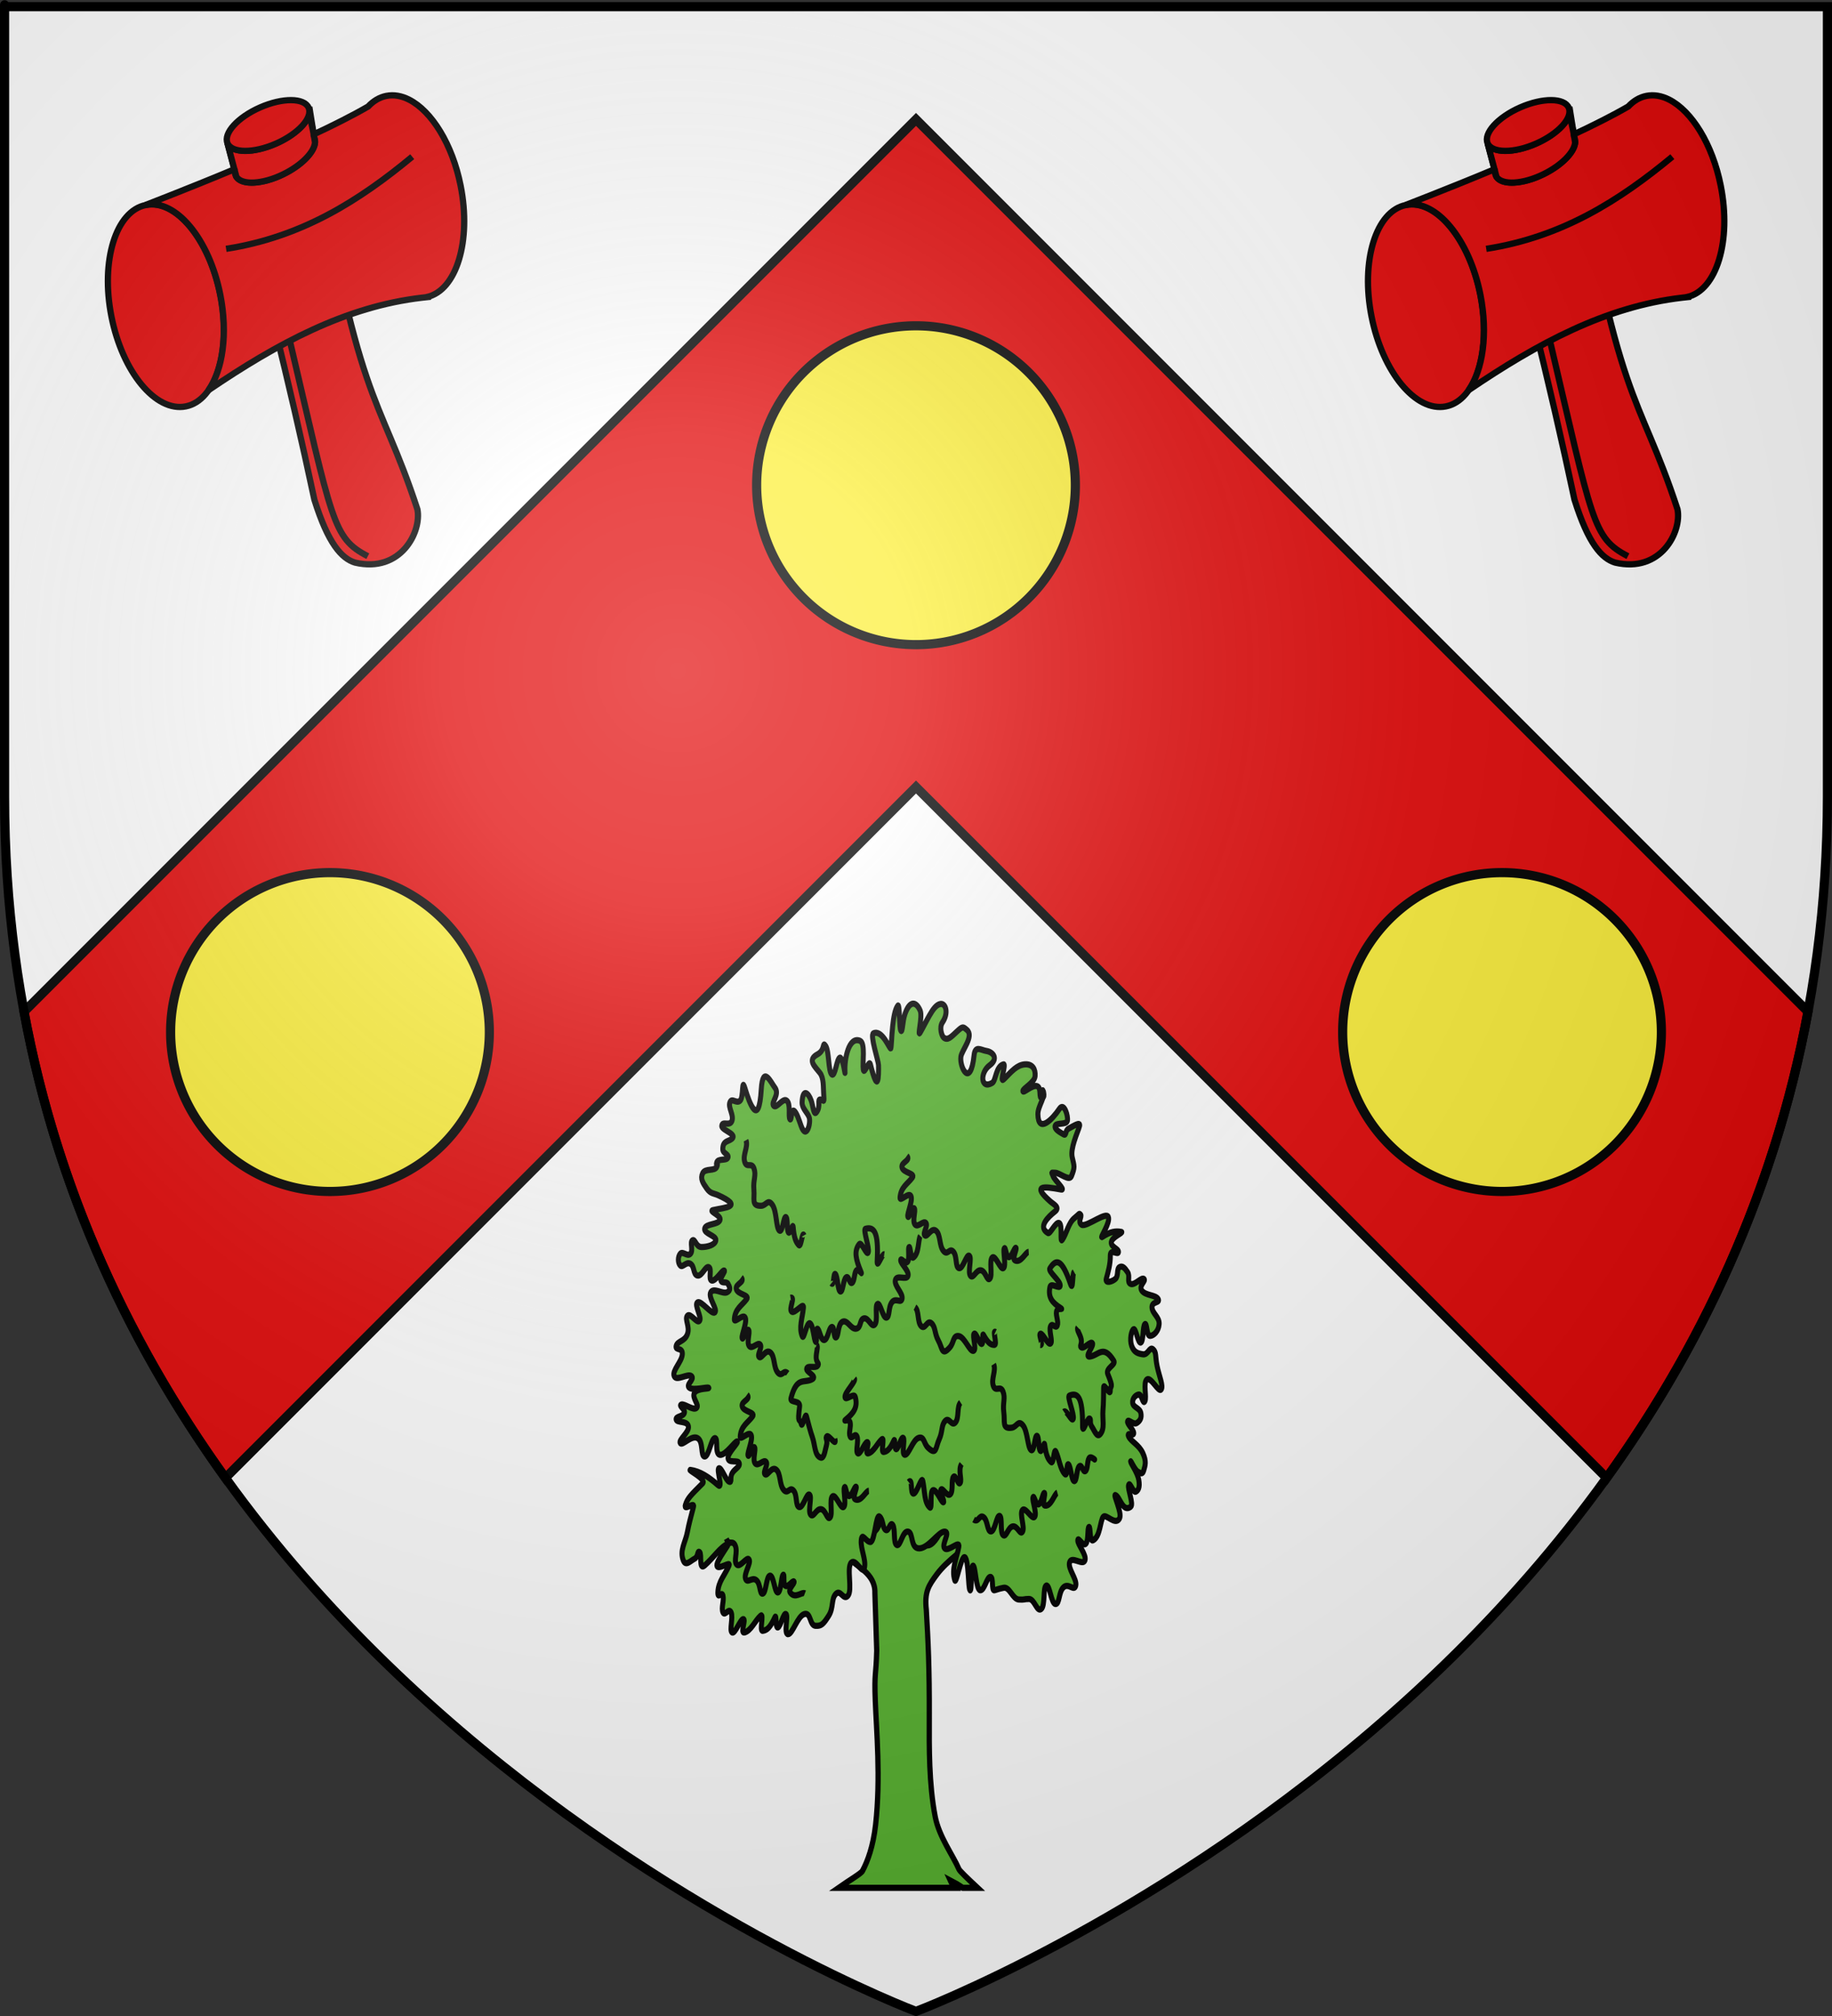 <?xml version="1.0" encoding="UTF-8" standalone="no"?>
<svg
   xmlns:dc="http://purl.org/dc/elements/1.1/"
   xmlns:cc="http://creativecommons.org/ns#"
   xmlns:rdf="http://www.w3.org/1999/02/22-rdf-syntax-ns#"
   xmlns:svg="http://www.w3.org/2000/svg"
   xmlns="http://www.w3.org/2000/svg"
   xmlns:xlink="http://www.w3.org/1999/xlink"
   xmlns:sodipodi="http://sodipodi.sourceforge.net/DTD/sodipodi-0.dtd"
   xmlns:inkscape="http://www.inkscape.org/namespaces/inkscape"
   height="660"
   width="600"
   version="1.0"
   id="svg2"
   sodipodi:version="0.32"
   inkscape:version="0.46"
   sodipodi:docname="Blason ville fr Le Boulay-Morin (Eure).svg"
   sodipodi:docbase="D:\Mes documents\Renaud-Notre Lapin"
   inkscape:export-filename="/Users/olivier/Desktop/Blason Rouge/Blason_Vide_3D.png"
   inkscape:export-xdpi="144"
   inkscape:export-ydpi="144"
   inkscape:output_extension="org.inkscape.output.svg.inkscape"
   style="display:inline">
  <rect width="100%" height="100%" fill="#333333" stroke="none"/>
  <sodipodi:namedview
     inkscape:window-height="814"
     inkscape:window-width="1152"
     inkscape:pageshadow="2"
     inkscape:pageopacity="0.0"
     guidetolerance="10.0"
     gridtolerance="10.0"
     objecttolerance="10.0"
     borderopacity="1.0"
     bordercolor="#666666"
     pagecolor="#ffffff"
     id="base"
     showgrid="false"
     height="660px"
     inkscape:zoom="0.89095454"
     inkscape:cx="321.85122"
     inkscape:cy="447.42395"
     inkscape:window-x="-8"
     inkscape:window-y="-8"
     inkscape:current-layer="layer4"
     showguides="true"
     inkscape:guide-bbox="true" />
  <desc
     id="desc4">Flag of Canton of Valais (Wallis)</desc>
  <defs
     id="defs6">
    <linearGradient
       id="linearGradient2893">
      <stop
         style="stop-color:white;stop-opacity:0.314;"
         offset="0"
         id="stop2895" />
      <stop
         id="stop2897"
         offset="0.19"
         style="stop-color:white;stop-opacity:0.251;" />
      <stop
         style="stop-color:#6b6b6b;stop-opacity:0.125;"
         offset="0.6"
         id="stop2901" />
      <stop
         style="stop-color:black;stop-opacity:0.125;"
         offset="1"
         id="stop2899" />
    </linearGradient>
    <radialGradient
       inkscape:collect="always"
       xlink:href="#linearGradient2893"
       id="radialGradient3163"
       gradientUnits="userSpaceOnUse"
       gradientTransform="matrix(1.353,0,0,1.349,-77.629,-85.747)"
       cx="221.445"
       cy="226.331"
       fx="221.445"
       fy="226.331"
       r="300" />
    <g
       id="s">
      <g
         id="c">
        <path
           id="t"
           d="M 0,0 L 0,1 L 0.5,1 L 0,0 z"
           transform="matrix(0.951,0.309,-0.309,0.951,0,-1)" />
        <use
           xlink:href="#t"
           transform="scale(-1,1)"
           id="use2144"
           x="0"
           y="0"
           width="810"
           height="540" />
      </g>
      <g
         id="a">
        <use
           xlink:href="#c"
           transform="matrix(0.309,0.951,-0.951,0.309,0,0)"
           id="use2147"
           x="0"
           y="0"
           width="810"
           height="540" />
        <use
           xlink:href="#c"
           transform="matrix(-0.809,0.588,-0.588,-0.809,0,0)"
           id="use2149"
           x="0"
           y="0"
           width="810"
           height="540" />
      </g>
      <use
         xlink:href="#a"
         transform="scale(-1,1)"
         id="use2151"
         x="0"
         y="0"
         width="810"
         height="540" />
    </g>
  </defs>
  <g
     inkscape:groupmode="layer"
     id="layer3"
     inkscape:label="Fond écu"
     style="display:inline">
    <path
       inkscape:export-ydpi="144"
       inkscape:export-xdpi="144"
       id="path3553"
       style="opacity:1;fill:#ffffff;fill-opacity:1;fill-rule:evenodd;stroke:none;stroke-width:2.6;stroke-linecap:butt;stroke-linejoin:miter;stroke-miterlimit:4;stroke-dasharray:none;stroke-opacity:1"
       d="M 300,658.5 C 300,658.5 598.5,546.18 598.5,260.728 C 598.5,-24.723 598.5,2.176 598.5,2.176 L 1.5,2.176 L 1.5,260.728 C 1.5,546.18 300,658.5 300,658.5 z"
       sodipodi:nodetypes="cccccc" />
    <path
       transform="translate(549.07,-461.122)"
       sodipodi:end="6.2831853"
       sodipodi:start="1.357941"
       d="M -95.745,281.381 A 0,4.787 0 1 1 -95.745,276.702 L -95.745,276.702 z"
       sodipodi:ry="4.7872343"
       sodipodi:rx="0"
       sodipodi:cy="276.70212"
       sodipodi:cx="-95.744682"
       id="path13306"
       style="opacity:0.615;fill:#fcef3c;fill-opacity:0.991;fill-rule:evenodd;stroke:#000000;stroke-width:2.5;stroke-linecap:round;stroke-linejoin:round;stroke-miterlimit:4;stroke-dasharray:none;stroke-dashoffset:0;stroke-opacity:1"
       sodipodi:type="arc" />
    <path
       transform="translate(597.967,-298.389)"
       sodipodi:end="6.2831853"
       sodipodi:start="1.357941"
       d="M -95.745,281.381 A 0,4.787 0 1 1 -95.745,276.702 L -95.745,276.702 z"
       sodipodi:ry="4.7872343"
       sodipodi:rx="0"
       sodipodi:cy="276.70212"
       sodipodi:cx="-95.744682"
       id="path6508"
       style="opacity:0.615;fill:#fcef3c;fill-opacity:0.991;fill-rule:evenodd;stroke:#000000;stroke-width:2.5;stroke-linecap:round;stroke-linejoin:round;stroke-miterlimit:4;stroke-dasharray:none;stroke-dashoffset:0;stroke-opacity:1"
       sodipodi:type="arc" />
    <rect
       y="106.098"
       x="77.549"
       height="0"
       width="2"
       id="rect12745"
       style="fill:#ffffff;fill-opacity:1;fill-rule:evenodd;stroke:#000000;stroke-width:2;stroke-linecap:round;stroke-linejoin:round;stroke-miterlimit:4;stroke-dasharray:none;stroke-dashoffset:0;stroke-opacity:1" />
    <rect
       y="182.939"
       x="-870.308"
       height="0"
       width="6"
       id="rect8308"
       style="fill:#fcef3c;fill-opacity:0.599;stroke:#000000;stroke-width:2.5;stroke-miterlimit:4;stroke-dasharray:none;stroke-opacity:1" />
    <path
       style="opacity:1;fill:#e20909;fill-opacity:1;fill-rule:evenodd;stroke:#000000;stroke-width:3;stroke-linecap:butt;stroke-linejoin:miter;stroke-miterlimit:4;stroke-dasharray:none;stroke-opacity:1;display:inline"
       d="M 300,39.094 L 190.719,148.375 L 7.875,331.219 C 18.936,390.995 43.436,441.618 73.812,483.844 L 300,257.656 L 526.188,483.844 C 556.564,441.618 581.064,390.995 592.125,331.219 L 409.281,148.375 L 300,39.094 z"
       id="path8437" />
  </g>
  <g
     inkscape:groupmode="layer"
     id="layer4"
     inkscape:label="Meubles"
     style="display:inline">
    <g
       style="display:inline"
       id="g9123"
       transform="matrix(0.662,0,0,0.779,-305.537,164.151)">
      <path
         id="path1910"
         d="M 900.094,402.562 L 897.594,416.938 L 897.375,424.312 C 897.429,429.188 894.705,438.09 888.75,429.188 L 881.719,421.719 L 874.781,410.062 L 869.906,429.281 L 881.844,444.062 C 884.606,447.538 894.671,450.23 894.375,458.781 L 895.281,482.969 C 894.946,493.941 894.022,491.807 894.562,504 C 895.103,516.193 897.312,536.608 894.719,556.156 C 893.52,565.191 890.798,571.457 888.219,575.562 C 887.539,576.644 881.632,579.571 876.438,582.656 L 934.062,582.656 C 933.012,581.535 932.153,580.512 931.656,579.562 C 934.114,580.669 935.325,581.21 937.844,582.656 L 945.156,582.656 C 940.148,578.689 936.321,575.537 935.969,574.844 C 932.963,568.936 926.128,561.195 924.219,552.812 C 921.06,538.947 921.225,523.341 921.281,511.5 C 921.384,489.662 920.666,478.387 919.812,465.875 C 918.84,458.227 920.942,455.605 925.094,450.844 C 930.446,444.792 938.703,440.526 943.688,435.938 L 941.031,418.406 L 928.25,430.156 C 922.831,441.728 916.481,441.552 917.25,429.969 L 921.594,420.469 L 921.906,407.75 L 916.656,412.781 L 911.969,423.906 C 904.447,441.908 906.681,425.711 906.656,419.969 L 900.094,402.562 z"
         style="fill:#5ab532;fill-opacity:1;fill-rule:evenodd;stroke:#000000;stroke-width:2.604;stroke-linecap:butt;stroke-linejoin:miter;stroke-miterlimit:4;stroke-dasharray:none;stroke-opacity:1" />
      <g
         transform="matrix(0.858,0,0,1,134.042,11.224)"
         id="g9016"
         style="fill:#5ab532">
        <g
           transform="matrix(1.105,0,0,1,584.142,114.705)"
           id="g10365"
           style="fill:#5ab532">
          <g
             id="g8994"
             style="fill:#5ab532">
            <path
               id="path4587"
               style="fill:#5ab532;fill-opacity:1;fill-rule:evenodd;stroke:#000000;stroke-width:2.604;stroke-linecap:butt;stroke-linejoin:miter;stroke-miterlimit:4;stroke-dasharray:none;stroke-opacity:1"
               d="M 270.975,311.389 C 268.588,311.389 266.598,306.987 266.201,310.685 C 265.803,314.383 268.806,318.835 267.877,322.18 C 266.949,325.526 263.5,318.13 260.981,320.067 C 258.461,322.004 261.691,331.639 259.304,333.928 C 256.917,336.217 255.458,331.11 252.938,333.223 C 250.418,335.336 251.877,339.034 249.224,342.379 C 246.572,345.725 245.511,346.781 242.328,346.605 C 239.144,346.429 240.073,340.795 236.492,341.675 C 232.911,342.555 230.391,350.127 228.004,350.127 C 225.616,350.127 228.269,342.379 226.943,341.675 C 225.616,340.971 224.157,346.957 222.699,347.31 C 221.24,347.662 222.164,341.231 221.107,343.084 C 218.757,347.204 217.124,348.497 214.741,348.718 C 212.898,348.889 215.653,340.974 213.68,342.379 C 210.79,344.438 208.655,348.799 205.192,349.423 C 202.942,349.828 206.253,343.788 204.661,343.788 C 203.07,343.788 200.417,350.127 198.825,349.423 C 197.234,348.718 199.489,343.084 198.295,340.971 C 197.101,338.858 195.112,342.732 194.051,340.971 C 192.99,339.21 194.714,336.041 194.051,333.928 C 193.388,331.815 191.285,335.766 191.398,332.519 C 191.555,328.02 195.048,325.293 197.234,321.25 C 198.337,319.21 191,323.539 190.868,321.25 C 190.735,318.961 198.227,311.574 196.703,312.094 C 192.568,313.505 189.058,318.056 184.502,321.25 C 181.277,323.51 183.175,316.32 181.849,315.615 C 180.523,314.911 181.319,317.552 179.197,318.433 C 177.074,319.313 174.61,321.698 173.361,319.137 C 171.289,314.889 174.47,311.603 175.483,307.164 C 176.184,304.09 177.355,300.556 178.666,296.599 C 179.455,294.217 173.438,298.501 174.422,295.894 C 175.52,292.984 177.295,291.711 183.441,286.738 C 185.636,284.962 175.088,280.881 177.074,281.104 C 182.134,281.672 186.593,284.022 191.398,287.443 C 194.4,289.579 190.47,280.752 191.929,280.399 C 193.388,280.047 195.51,285.506 197.234,286.034 C 198.958,286.562 197.499,284.449 198.825,282.512 C 200.152,280.576 203.07,279.871 202.539,278.287 C 202.009,276.702 196.969,278.463 196.703,276.174 C 196.438,273.885 202.539,269.483 201.478,269.13 C 200.417,268.778 195.377,275.117 192.459,274.765 C 189.542,274.413 191.796,267.546 189.807,267.722 C 187.817,267.898 186.756,275.469 184.502,275.469 C 182.247,275.469 183.971,269.13 180.788,267.722 C 177.605,266.313 172.963,271.067 171.769,269.835 C 170.576,268.602 176.544,265.257 176.013,262.792 C 175.483,260.326 170.178,261.383 169.647,259.974 C 169.117,258.566 173.228,258.742 173.891,257.157 C 174.555,255.572 170.708,254.164 172.3,253.635 C 173.891,253.107 178.533,256.277 180.258,255.044 C 181.982,253.811 177.605,250.818 179.197,248.705 C 180.788,246.592 187.287,247.12 186.624,246.592 C 185.961,246.064 178.799,247.825 176.544,246.592 C 174.289,245.36 179.594,242.895 177.605,241.662 C 175.616,240.429 169.78,243.951 168.586,241.662 C 167.393,239.373 172.565,235.675 172.83,232.506 C 173.096,229.336 168.984,231.097 169.647,228.984 C 170.31,226.871 174.024,227.224 175.483,224.054 C 176.942,220.885 173.891,217.715 175.483,216.307 C 177.074,214.898 180.523,219.828 181.849,218.42 C 183.175,217.011 178.799,211.552 180.788,210.672 C 182.777,209.792 188.083,215.954 189.807,214.898 C 191.531,213.841 186.093,208.559 187.685,206.446 C 189.276,204.333 193.918,207.327 196.173,206.446 C 198.428,205.566 197.499,204.157 196.703,202.925 C 195.908,201.692 193.52,202.925 192.99,201.516 C 192.459,200.107 195.775,197.29 194.581,197.29 C 193.388,197.29 190.205,201.868 188.215,201.516 C 186.226,201.164 188.48,196.41 186.624,195.881 C 184.767,195.353 183.175,199.755 180.788,199.403 C 178.401,199.051 179.329,195.529 177.074,194.473 C 174.82,193.416 173.096,196.234 171.769,195.177 C 170.443,194.121 170.443,191.479 171.769,190.247 C 173.096,189.014 175.483,191.655 177.074,190.247 C 178.666,188.838 176.677,185.317 178.135,184.612 C 179.594,183.908 179.86,187.43 182.91,187.43 C 185.961,187.43 189.939,186.549 190.337,184.612 C 190.735,182.675 183.971,181.795 184.502,179.682 C 185.032,177.569 191.398,178.097 192.459,176.161 C 193.52,174.224 186.373,172.37 188.746,171.935 C 195.312,170.731 205.071,170.594 191.398,165.596 C 189.291,164.825 187.552,165.067 185.563,162.778 C 183.573,160.489 182.114,158.729 183.441,156.44 C 184.767,154.151 189.939,155.735 190.868,153.622 C 191.796,151.509 190.245,153.925 190.775,151.988 C 191.306,150.051 195.815,151.283 196.611,149.875 C 197.407,148.466 193.958,148.114 193.958,146.353 C 193.958,144.592 194.463,143.516 196.611,142.832 C 204.352,140.367 193.162,138.606 193.428,136.493 C 193.7,134.321 197.672,136.845 198.733,134.38 C 199.794,131.915 196.611,128.745 197.672,126.632 C 198.733,124.519 200.987,127.337 202.977,125.928 C 204.966,124.519 203.614,115.573 205.629,120.998 C 207.878,127.049 212.797,137.607 214.03,121.154 C 214.833,110.455 219.373,118.659 221.014,120.294 C 224.016,123.282 218.892,126.632 220.484,128.041 C 222.075,129.45 225.258,124.519 227.38,125.928 C 229.503,127.337 228.044,132.619 228.972,133.676 C 229.9,134.732 229.635,129.45 231.094,130.154 C 232.553,130.858 233.882,134.424 234.808,136.493 C 237.553,142.628 240.017,135.364 239.052,132.971 C 238.235,130.947 235.219,129.152 235.338,126.632 C 235.619,120.678 238.594,122.445 240.113,125.928 C 241.019,128.007 241.336,132.235 242.765,130.858 C 245.404,128.316 242.948,125.117 244.98,125.45 C 246.75,125.739 246.97,127.387 246.572,122.632 C 246.364,120.156 246.674,116.355 244.634,114.241 C 242.008,111.52 237.861,108.795 243.389,106.433 C 247.558,104.652 245.776,100.799 247.633,102.911 C 249.489,105.024 248.959,113.652 250.816,114.885 C 252.673,116.117 253.336,108.194 255.06,107.842 C 256.784,107.49 257.961,116.944 257.712,113.476 C 257.373,108.734 259.582,98.618 265.67,100.799 C 268.415,101.781 266.767,110.164 267.262,112.772 C 267.778,115.497 270.257,108.353 270.975,110.659 C 275.103,123.918 275.345,115.75 275.219,110.998 C 275.171,109.184 270.64,98.303 272.567,97.616 C 277.29,95.931 280.97,104.345 281.585,103.955 C 281.918,103.744 282.005,99.214 282.589,94.672 C 283.053,91.061 283.832,87.442 285.299,85.981 C 286.348,84.937 285.962,95.666 286.891,96.546 C 287.819,97.426 287.668,92.666 289.013,89.503 C 291.533,83.576 294.981,84.301 296.97,88.094 C 298.3,90.629 295.252,99.647 296.97,97.25 C 298.727,94.801 300.241,92.272 301.745,90.167 C 303.567,87.617 305.355,85.529 307.581,85.277 C 310.36,84.962 311.882,89.106 308.592,92.998 C 306.764,95.162 308.257,98.756 309.172,99.363 C 311.294,100.772 313.018,99.201 316.069,96.911 C 319.119,94.622 319.299,94.769 321.374,96.207 C 325.185,98.848 318.641,104.665 318.191,107.476 C 317.46,112.039 323.261,120.815 325.087,106.772 C 325.632,102.586 328.763,104.7 331.454,105.024 C 334.98,105.449 338.011,108.223 333.174,111.078 C 328.036,114.109 328.471,121.415 334.637,118.406 C 336.477,117.509 336.396,111.424 340.472,110.659 C 341.94,110.383 338.246,118.647 340.472,116.998 C 342.296,115.646 344.074,113.915 346.103,112.602 C 347.728,111.55 349.514,110.766 351.613,110.659 C 355.729,110.449 357.184,112.772 356.918,115.589 C 356.653,118.406 350.287,120.872 350.552,121.928 C 350.817,122.985 355.459,119.111 357.979,119.815 C 360.499,120.519 358.51,125.274 360.632,124.745 C 362.754,124.217 360.368,120.807 361.036,121.702 C 362.738,123.983 358.321,128.184 358.384,131.563 C 358.538,139.901 365.898,133.846 369.524,129.45 C 372.15,126.266 374.299,132.619 373.768,134.38 C 373.238,136.141 367.933,135.084 367.402,136.493 C 366.872,137.901 369.79,139.134 371.646,140.014 C 373.503,140.895 372.348,138.514 374.47,137.633 C 376.592,136.753 380.665,134.556 380.135,136.493 C 379.845,137.549 378.39,140.17 377.312,143.002 C 376.413,145.365 375.776,147.875 376.3,149.746 C 377.38,153.609 377.784,153.782 375.89,157.622 C 374.76,159.914 369.79,156.214 367.402,156.214 C 365.015,156.214 365.545,155.862 366.341,157.622 C 367.137,159.383 372.987,163.619 370.585,163.257 C 360.553,161.745 355.544,161.587 364.75,168.187 C 366.612,169.522 370.036,170.736 367.402,172.413 C 363.536,174.874 358.185,179.116 363.689,181.569 C 364.834,182.08 367.668,176.639 369.524,177.343 C 371.381,178.048 369.699,186.001 371.116,184.386 C 373.362,181.826 374.265,177.278 377.482,175.23 C 380.212,173.493 379.737,173.117 380.665,173.822 C 381.594,174.526 378.941,176.815 381.196,178.048 C 382.414,178.714 385.994,177.028 389.236,175.7 C 391.993,174.571 394.506,173.7 395.115,174.752 C 396.441,177.041 390.307,184.076 391.932,183.204 C 396.147,180.94 398.86,180.599 402.012,181.091 C 403.251,181.284 397.105,183.204 396.707,185.317 C 396.309,187.43 400.553,188.134 400.42,189.543 C 400.288,190.951 396.153,187.972 396.176,190.951 C 396.207,194.857 395.073,197.618 394.054,200.812 C 393.409,202.833 397.105,202.044 398.829,200.812 C 400.553,199.579 399.359,196.586 400.951,195.881 C 402.542,195.177 403.736,196.234 405.195,197.994 C 406.654,199.755 404.664,202.22 406.786,202.925 C 408.909,203.629 412.224,200.107 413.683,200.812 C 415.142,201.516 410.765,203.629 412.622,205.742 C 414.479,207.855 419.784,207.503 421.11,209.263 C 422.437,211.024 417.795,210.144 417.927,212.785 C 418.06,215.426 421.906,216.835 421.641,219.828 C 421.376,222.822 418.723,224.758 416.866,224.758 C 415.009,224.758 415.407,219.124 414.214,219.828 C 413.02,220.532 413.55,227.047 412.092,227.576 C 410.633,228.104 409.572,221.589 408.378,221.941 C 407.184,222.293 406.123,226.343 407.317,228.984 C 408.511,231.625 410.367,232.154 413.153,232.506 C 415.938,232.858 416.601,229.16 418.458,230.393 C 420.315,231.626 419.519,233.21 420.58,237.436 C 421.641,241.662 424.028,245.888 422.702,247.297 C 421.376,248.705 417.397,241.838 415.275,243.071 C 413.153,244.303 415.275,250.642 414.214,252.227 C 413.153,253.811 412.622,249.233 411.031,249.41 C 409.439,249.586 407.582,250.994 407.847,252.931 C 408.113,254.868 411.561,255.044 412.092,257.157 C 412.622,259.27 411.694,260.503 409.97,261.383 C 408.245,262.263 405.593,259.622 405.195,260.679 C 404.797,261.735 408.245,264.024 408.378,265.609 C 408.511,267.194 404.532,264.905 405.725,267.017 C 406.919,269.13 411.163,270.539 413.153,274.061 C 415.142,277.582 414.346,279.167 413.683,281.104 C 413.02,283.041 412.224,282.689 410.5,281.808 C 408.776,280.928 406.654,276.702 406.786,277.582 C 406.919,278.463 410.367,282.16 411.031,285.33 C 411.694,288.499 410.765,289.732 409.439,290.26 C 408.113,290.788 406.389,285.858 405.725,287.443 C 405.062,289.027 408.519,295.568 406.786,296.599 C 402.594,299.094 401.261,292.371 398.829,291.669 C 397.413,291.26 402.554,299.254 400.951,301.529 C 398.76,304.639 393.923,299.37 392.463,300.825 C 390.866,302.416 390.955,309.193 387.157,310.685 C 385.227,311.443 385.964,304.698 385.035,305.051 C 384.107,305.403 384.903,310.685 383.444,312.094 C 381.985,313.502 379.332,308.924 379.2,310.685 C 379.067,312.446 383.974,316.848 382.913,319.137 C 381.852,321.426 376.149,317.2 374.956,319.841 C 373.762,322.482 378.935,327.061 378.139,329.702 C 377.343,332.343 374.425,328.469 371.773,330.406 C 369.12,332.343 369.783,337.625 367.529,337.449 C 365.274,337.273 364.611,329.173 362.754,329.702 C 360.897,330.23 362.356,338.154 360.101,339.562 C 357.847,340.971 356.653,335.336 353.735,335.336 C 350.817,335.336 351.746,335.738 348.43,335.562 C 345.114,335.386 343.655,330.104 340.472,330.632 C 337.289,331.16 337.422,331.323 335.698,331.675 C 333.974,332.027 335.432,326.041 333.576,326.041 C 331.719,326.041 330.525,331.851 328.271,331.675 C 326.016,331.499 325.883,321.336 324.557,321.336 C 323.231,321.336 324.026,332.555 322.965,331.675 C 321.904,330.795 322.302,318.871 320.313,317.815 C 318.323,316.758 315.83,329.544 315.008,327.449 C 313.156,322.735 316.01,318.377 317.13,313.363 C 317.806,310.336 311.559,315.652 309.703,314.067 C 307.846,312.482 313.018,307.024 309.703,307.024 C 306.387,307.024 301.214,314.067 296.44,314.067 C 291.665,314.067 293.522,307.376 290.604,307.024 C 287.686,306.672 286.758,313.363 284.769,312.659 C 282.779,311.954 284.105,305.791 282.646,304.207 C 281.188,302.622 280.657,307.2 278.933,306.32 C 277.209,305.439 277.739,301.918 275.75,300.685 C 273.76,299.453 273.363,311.389 270.975,311.389 z"
               sodipodi:nodetypes="cssssssssssssssssssssssssssssssssssssssssssssssssssssssssssssssssssssssssssssssssssssssssssssssssssssssssssssssssssssssssssssssssssssssssssssssssssssssssssssssssssssssssssssssssssssssssssssssssssssssssssssssssssssssssssssssssssssssssssssssssss" />
          </g>
          <path
             id="path4292"
             d="M 318.564,278.619 C 316.56,281.026 318.895,285.195 317.833,286.544 C 316.771,287.893 315.598,282.825 314.317,284.016 C 313.035,285.208 314.327,289.984 312.706,291.31 C 311.086,292.635 308.751,288.466 307.835,289.317 C 306.92,290.168 310.097,294.64 309.044,294.713 C 307.992,294.787 305.382,289.062 303.624,289.609 C 301.866,290.157 303.344,297.82 302.013,296.903 C 299.02,294.837 299.402,289.998 298.35,285.818 C 297.715,283.295 295.339,290.972 293.48,291.07 C 291.622,291.167 293.205,284.081 290.916,286.208"
             style="fill:#5ab532;fill-opacity:1;fill-rule:evenodd;stroke:#000000;stroke-width:2.604;stroke-linecap:butt;stroke-linejoin:miter;stroke-miterlimit:4;stroke-dasharray:none;stroke-opacity:1" />
          <path
             style="fill:#5ab532;fill-opacity:1;fill-rule:evenodd;stroke:#000000;stroke-width:2.604;stroke-linecap:butt;stroke-linejoin:miter;stroke-miterlimit:4;stroke-dasharray:none;stroke-opacity:1"
             d="M 368.552,290.675 C 366.922,291.228 365.343,296.542 362.025,296.075 C 360.338,295.838 362.552,290.904 361.743,290.78 C 360.935,290.656 360.27,295.108 358.792,295.579 C 357.314,296.05 356.363,291.35 355.831,292.664 C 355.3,293.977 358.048,299.507 356.666,300.834 C 355.283,302.16 351.873,296.427 350.301,297.971 C 348.73,299.515 351.642,305.295 350.38,307.009 C 349.119,308.724 347.79,304.458 345.254,304.829 C 342.719,305.199 341.95,309.595 340.238,308.491 C 338.526,307.387 339.98,300.799 338.407,300.414 C 336.833,300.03 336.041,306.822 333.944,306.952 C 331.847,307.082 332.288,302.185 330.017,300.934 C 327.746,299.683 327.398,303.507 324.86,301.949"
             id="path4302" />
          <path
             id="path3295"
             d="M 236.807,332.962 C 235.222,332.216 231.68,335.461 229.121,332.619 C 227.82,331.174 231.729,328.714 231.109,328.014 C 230.49,327.313 228.069,330.518 226.644,329.816 C 225.219,329.114 226.402,324.507 225.409,325.205 C 224.417,325.903 224.379,332.528 222.674,332.607 C 220.969,332.686 220.543,325.402 218.59,325.522 C 216.637,325.641 216.63,332.596 214.863,333.086 C 213.096,333.577 213.782,329.051 211.521,327.484 C 209.26,325.916 206.777,328.997 205.819,326.815 C 204.86,324.632 208.832,320.236 207.687,318.753 C 206.542,317.269 203.034,322.324 201.238,320.881 C 199.442,319.437 201.863,315.697 200.502,312.978 C 199.141,310.26 197.248,313.178 195.794,310.007"
             style="fill:#5ab532;fill-opacity:1;fill-rule:evenodd;stroke:#000000;stroke-width:2.604;stroke-linecap:butt;stroke-linejoin:miter;stroke-miterlimit:4;stroke-dasharray:none;stroke-opacity:1" />
          <path
             id="path4298"
             d="M 270.185,289.843 C 268.505,289.958 266.165,294.752 262.982,293.424 C 261.364,292.749 264.269,288.493 263.495,288.16 C 262.721,287.826 261.406,292.016 259.887,292.09 C 258.368,292.163 258.136,287.306 257.419,288.454 C 256.703,289.603 258.574,295.745 257.021,296.682 C 255.468,297.62 252.978,291.104 251.208,292.205 C 249.438,293.306 251.432,299.737 249.94,301.086 C 248.448,302.436 247.78,297.906 245.24,297.603 C 242.699,297.301 241.291,301.408 239.777,299.877 C 238.263,298.346 240.67,292.269 239.184,291.479 C 237.699,290.689 235.912,297.139 233.836,296.716 C 231.761,296.293 232.923,291.608 230.883,289.786 C 228.843,287.964 227.933,291.621 225.677,289.428 C 223.421,287.234 224.273,282.63 221.86,281.012 C 219.448,279.393 217.357,283.784 216.027,282.954 C 214.697,282.123 217.838,278.849 216.54,277.69 C 215.242,276.53 212.349,279.847 210.835,278.316 C 209.321,276.785 211.412,272.393 210.484,271.565 C 209.557,270.737 207.556,276.281 207.126,275.003 C 206.696,273.725 209.782,268.434 208.765,266.453 C 207.749,264.472 202.893,269.057 203.06,267.079 C 203.436,262.628 206.975,261.363 209.534,258.556 C 211.079,256.863 204.829,256.678 204.092,254.411 C 203.356,252.143 208.906,251.557 206.588,249.487"
             style="fill:#5ab532;fill-opacity:1;fill-rule:evenodd;stroke:#000000;stroke-width:2.604;stroke-linecap:butt;stroke-linejoin:miter;stroke-miterlimit:4;stroke-dasharray:none;stroke-opacity:1" />
          <path
             id="path4300"
             d="M 353.578,189.446 C 351.898,189.561 349.559,194.355 346.376,193.027 C 344.758,192.352 347.662,188.096 346.888,187.763 C 346.115,187.429 344.799,191.619 343.28,191.693 C 341.761,191.766 341.529,186.91 340.812,188.058 C 340.096,189.206 341.967,195.348 340.414,196.285 C 338.861,197.223 336.372,190.707 334.601,191.808 C 332.831,192.909 334.825,199.34 333.333,200.69 C 331.841,202.039 331.174,197.509 328.633,197.207 C 326.092,196.904 324.684,201.011 323.171,199.48 C 321.657,197.949 324.063,191.872 322.578,191.082 C 321.092,190.292 319.305,196.742 317.23,196.319 C 315.154,195.896 316.316,191.211 314.276,189.389 C 312.236,187.567 311.326,191.224 309.07,189.031 C 306.815,186.837 307.666,182.233 305.254,180.615 C 302.841,178.996 300.751,183.387 299.42,182.557 C 298.09,181.726 301.231,178.452 299.933,177.293 C 298.635,176.133 295.742,179.45 294.228,177.919 C 292.714,176.388 294.805,171.997 293.878,171.168 C 292.95,170.34 290.949,175.884 290.519,174.606 C 290.089,173.328 293.175,168.037 292.158,166.056 C 291.142,164.075 286.286,168.66 286.453,166.682 C 286.829,162.231 290.368,160.966 292.927,158.16 C 294.472,156.466 288.222,156.281 287.486,154.014 C 286.749,151.747 292.299,151.161 289.981,149.09"
             style="fill:#5ab532;fill-opacity:1;fill-rule:evenodd;stroke:#000000;stroke-width:2.604;stroke-linecap:butt;stroke-linejoin:miter;stroke-miterlimit:4;stroke-dasharray:none;stroke-opacity:1" />
          <path
             style="fill:#5ab532;fill-opacity:1;fill-rule:evenodd;stroke:#000000;stroke-width:2.604;stroke-linecap:butt;stroke-linejoin:miter;stroke-miterlimit:4;stroke-dasharray:none;stroke-opacity:1"
             d="M 297.028,182.794 C 295.83,184.361 296.48,190.008 293.436,191.822 C 291.888,192.744 291.931,187.001 291.185,187.434 C 290.44,187.867 291.553,192.159 290.454,193.554 C 289.355,194.948 286.752,191.522 286.791,193.012 C 286.829,194.503 291.301,197.444 290.609,199.514 C 289.917,201.585 284.796,198.909 284.024,201.293 C 283.251,203.677 287.959,206.726 287.519,209.051 C 287.079,211.375 284.313,208.577 282.263,210.591 C 280.212,212.606 281.214,216.917 279.317,217.108 C 277.419,217.298 276.178,210.634 274.672,211.353 C 273.166,212.072 275.057,218.47 273.294,219.983 C 271.531,221.497 270.056,216.971 267.619,217.407 C 265.183,217.844 266.332,221.381 263.548,221.73 C 260.764,222.079 259.098,217.886 256.484,218.803 C 253.871,219.721 254.505,224.847 253.095,225.399 C 251.685,225.951 252.395,220.734 250.845,221.012 C 249.294,221.289 248.791,226.32 246.893,226.51 C 244.996,226.701 244.362,221.574 243.254,221.773 C 242.147,221.971 243.424,227.881 242.463,227.304 C 241.503,226.728 241.162,220.052 239.411,219.467 C 237.66,218.883 236.324,226.592 235.46,224.966 C 233.513,221.307 235.526,217.241 236.036,212.886 C 236.343,210.257 231.579,215.631 229.894,214.585 C 228.209,213.54 232.064,208.208 229.296,208.704"
             id="path3297" />
          <path
             sodipodi:nodetypes="csssssssssssc"
             id="path3293"
             d="M 227.813,240.497 C 225.773,238.675 224.862,242.332 222.607,240.139 C 220.351,237.945 221.203,233.341 218.79,231.723 C 216.378,230.104 214.287,234.495 212.957,233.665 C 211.627,232.834 214.768,229.56 213.47,228.401 C 212.171,227.241 209.278,230.558 207.764,229.027 C 206.251,227.496 208.341,223.104 207.414,222.276 C 206.487,221.448 204.485,226.992 204.056,225.714 C 203.626,224.436 206.711,219.145 205.695,217.164 C 204.678,215.183 199.823,219.768 199.99,217.79 C 200.365,213.339 203.904,212.074 206.464,209.268 C 208.009,207.574 201.759,207.389 201.022,205.122 C 200.285,202.854 205.835,202.269 203.517,200.198"
             style="fill:#5ab532;fill-opacity:1;fill-rule:evenodd;stroke:#000000;stroke-width:2.604;stroke-linecap:butt;stroke-linejoin:miter;stroke-miterlimit:4;stroke-dasharray:none;stroke-opacity:1" />
          <path
             id="path4296"
             d="M 252.41,268.036 C 253.6,271.797 249.362,266.281 248.272,266.959 C 247.182,267.638 248.864,268.508 248.051,270.748 C 247.237,272.989 246.924,276.375 245.018,275.921 C 241.857,275.169 242.165,270.678 240.69,267.295 C 239.669,264.953 238.705,261.962 237.625,258.613 C 236.976,256.598 235.498,263.979 234.856,261.675 C 234.139,259.103 232.804,262.332 234.036,254.449 C 234.477,251.633 228.867,253.045 229.528,250.994 C 232.563,241.579 236.359,244.898 240.711,242.941 C 243.429,241.719 237.075,239.848 237.752,238.454 C 238.428,237.059 242.18,238.468 243.417,237.363 C 244.654,236.259 242.835,236.234 242.701,234.036 C 242.567,231.837 243.92,229.048 242.88,228.569"
             style="fill:#5ab532;fill-opacity:1;fill-rule:evenodd;stroke:#000000;stroke-width:2.604;stroke-linecap:butt;stroke-linejoin:miter;stroke-miterlimit:4;stroke-dasharray:none;stroke-opacity:1" />
          <path
             id="path3289"
             d="M 318.063,252.79 C 315.94,254.422 317.392,259.17 315.381,261.098 C 313.369,263.027 312.14,258.724 310.017,260.505 C 307.893,262.285 308.748,264.957 306.887,268.22 C 304.965,271.592 305.611,275.21 301.076,271.781 C 298.744,270.017 299.176,266.885 296.159,267.626 C 293.142,268.368 291.018,274.748 289.007,274.748 C 286.995,274.748 289.23,268.22 288.113,267.626 C 286.995,267.033 285.766,272.077 284.537,272.374 C 283.307,272.671 284.086,267.253 283.196,268.813 C 281.215,272.285 279.839,273.375 277.831,273.561 C 276.279,273.705 278.6,267.035 276.937,268.22 C 274.503,269.955 272.704,273.629 269.785,274.155 C 267.89,274.496 270.679,269.407 269.338,269.407 C 267.997,269.407 265.762,274.748 264.421,274.155 C 263.08,273.561 264.98,268.813 263.974,267.033 C 262.968,265.253 261.292,268.517 260.398,267.033 C 259.504,265.549 260.957,262.879 260.398,261.098 C 259.839,259.318 256.32,261.143 258.163,259.911 C 262.139,257.255 264.559,254.803 263.08,250.416 C 262.429,248.485 257.827,252.345 257.716,250.416 C 257.604,248.487 263.675,243.789 262.633,242.701"
             style="fill:#5ab532;fill-opacity:1;fill-rule:evenodd;stroke:#000000;stroke-width:2.604;stroke-linecap:butt;stroke-linejoin:miter;stroke-miterlimit:4;stroke-dasharray:none;stroke-opacity:1" />
          <path
             id="path4288"
             d="M 371.95,256.635 C 373.302,255.514 376.118,261.296 376.826,259.605 C 377.533,257.914 373.492,250.282 374.78,249.871 C 379.09,248.493 381.786,250.108 381.701,262.575 C 381.673,266.654 384.022,259.418 385.224,259.498 C 386.426,259.577 385.118,261.229 386.51,262.893 C 387.902,264.557 389.158,267.533 390.792,266.155 C 393.503,263.869 391.937,259.868 392.337,255.995 C 392.613,253.315 392.652,250.062 392.695,246.42 C 392.722,244.228 396.195,250.316 396.132,247.86 C 396.062,245.119 398.219,247.437 394.829,240.761 C 393.618,238.376 399.213,236.861 398.016,235.296 C 392.521,228.109 389.954,233.09 385.368,233.467 C 382.504,233.703 387.851,228.776 386.826,227.826 C 385.802,226.875 382.732,230.066 381.272,229.666 C 379.812,229.266 381.488,228.328 380.985,226.226 C 380.482,224.124 378.434,222.223 379.26,221.257"
             style="fill:#5ab532;fill-opacity:1;fill-rule:evenodd;stroke:#000000;stroke-width:2.604;stroke-linecap:butt;stroke-linejoin:miter;stroke-miterlimit:4;stroke-dasharray:none;stroke-opacity:1" />
          <path
             id="path3305"
             d="M 335.28,236.681 C 336.697,239.34 333.885,242.851 335.108,245.718 C 336.33,248.585 338.799,245.355 340.17,248.149 C 341.54,250.943 339.924,252.897 340.59,256.893 C 341.278,261.023 339.554,263.953 344.753,263.347 C 347.427,263.036 348.018,259.949 350.527,262.294 C 353.036,264.639 352.962,271.613 354.79,272.727 C 356.619,273.841 356.638,266.67 357.84,266.75 C 359.042,266.829 358.575,272.095 359.599,273.045 C 360.623,273.995 361.618,268.64 361.936,270.551 C 362.646,274.803 363.554,276.555 365.32,277.836 C 366.686,278.827 366.672,271.48 367.811,273.477 C 369.479,276.402 369.959,280.737 372.447,282.831 C 374.062,284.191 373.126,278.021 374.345,278.764 C 375.564,279.506 375.917,285.598 377.322,285.801 C 378.728,286.004 378.492,280.637 379.966,279.576 C 381.439,278.515 381.937,282.41 383.216,281.556 C 384.495,280.703 384.013,277.471 385.08,276.162 C 386.148,274.854 389.23,277.783 387.485,276.321"
             style="fill:#5ab532;fill-opacity:1;fill-rule:evenodd;stroke:#000000;stroke-width:2.604;stroke-linecap:butt;stroke-linejoin:miter;stroke-miterlimit:4;stroke-dasharray:none;stroke-opacity:1" />
          <path
             id="path4284"
             d="M 359.633,228.637 C 361.544,228.748 358.418,224.017 359.753,223.855 C 361.089,223.693 363.68,228.742 364.975,227.989 C 366.27,227.236 364.053,222.738 364.933,220.843 C 365.812,218.949 367.705,221.997 368.494,220.412 C 369.283,218.826 367.653,216.342 368.087,214.501 C 368.522,212.661 372.151,214.053 370.232,213.05 C 366.09,210.884 363.512,208.735 364.685,204.187 C 365.201,202.185 370.048,205.474 370.027,203.54 C 370.006,201.605 363.638,197.659 364.601,196.45 C 367.822,192.406 370.766,192.024 375.369,202.892 C 376.875,206.447 376.197,198.62 377.269,197.894"
             style="fill:#5ab532;fill-opacity:1;fill-rule:evenodd;stroke:#000000;stroke-width:2.604;stroke-linecap:butt;stroke-linejoin:miter;stroke-miterlimit:4;stroke-dasharray:none;stroke-opacity:1"
             sodipodi:nodetypes="cssssssssssc" />
          <path
             id="path3307"
             d="M 294.25,212.713 C 296.477,214.082 295.355,218.986 297.491,220.664 C 299.626,222.342 300.555,217.908 302.792,219.425 C 305.028,220.942 304.36,223.705 306.437,226.73 C 308.582,229.856 308.186,233.537 312.468,229.575 C 314.67,227.537 314.024,224.47 317.08,224.844 C 320.135,225.218 322.687,231.315 324.69,231.073 C 326.693,230.83 324.02,224.598 325.093,223.873 C 326.165,223.147 327.735,228.022 328.979,228.169 C 330.224,228.316 329.077,223.014 330.071,224.461 C 332.281,227.679 333.726,228.598 335.738,228.541 C 337.294,228.497 334.526,222.135 336.262,223.114"
             style="fill:#5ab532;fill-opacity:1;fill-rule:evenodd;stroke:#000000;stroke-width:2.604;stroke-linecap:butt;stroke-linejoin:miter;stroke-miterlimit:4;stroke-dasharray:none;stroke-opacity:1" />
          <path
             id="path4280"
             d="M 250.605,202.657 C 252.137,204.177 251.56,197.93 252.733,198.795 C 253.905,199.659 253.905,205.769 255.295,206.115 C 256.684,206.461 256.76,201.085 258.29,200.177 C 259.821,199.269 260.092,203.203 261.417,202.483 C 262.741,201.762 262.447,198.491 263.587,197.295 C 264.727,196.099 267.136,199.962 265.975,197.698 C 263.47,192.812 262.251,189.108 265.149,186.227 C 266.425,184.959 269.036,191.299 269.839,189.685 C 270.642,188.071 267.053,180.05 268.362,179.771 C 272.739,178.836 275.334,180.721 274.528,193.143 C 274.265,197.207 277.025,190.232 278.219,190.434"
             style="fill:#5ab532;fill-opacity:1;fill-rule:evenodd;stroke:#000000;stroke-width:2.604;stroke-linecap:butt;stroke-linejoin:miter;stroke-miterlimit:4;stroke-dasharray:none;stroke-opacity:1" />
          <path
             id="path3303"
             d="M 206.053,142.54 C 207.312,145.335 204.306,148.549 205.359,151.532 C 206.412,154.515 209.06,151.546 210.265,154.471 C 211.47,157.397 209.745,159.181 210.179,163.233 C 210.626,167.42 208.738,170.166 213.956,170.092 C 216.641,170.054 217.408,167.037 219.774,169.63 C 222.141,172.224 221.664,179.17 223.422,180.467 C 225.181,181.764 225.614,174.616 226.809,174.818 C 228.003,175.019 227.232,180.221 228.198,181.273 C 229.164,182.325 230.466,177.087 230.673,179.025 C 231.134,183.337 231.939,185.176 233.626,186.634 C 234.931,187.76 235.341,180.433 236.361,182.541"
             style="fill:#5ab532;fill-opacity:1;fill-rule:evenodd;stroke:#000000;stroke-width:2.604;stroke-linecap:butt;stroke-linejoin:miter;stroke-miterlimit:4;stroke-dasharray:none;stroke-opacity:1" />
        </g>
      </g>
    </g>
    <g
       style="display:inline"
       id="g9199"
       transform="translate(15.352,0)">
      <g
         style="fill:#e20909"
         id="g9181"
         transform="matrix(0.61,0.312,-0.312,0.61,58.767,-0.2)">
        <g
           style="fill:#e20909"
           id="g9183"
           transform="matrix(0.67,0,0,0.67,125.752,-133.746)">
          <path
             id="path9185"
             style="fill:#e20909;fill-opacity:1;fill-rule:nonzero;stroke:#000000;stroke-width:4.474;stroke-linecap:butt;stroke-linejoin:miter;marker:none;marker-start:none;marker-mid:none;marker-end:none;stroke-miterlimit:4;stroke-dasharray:none;stroke-dashoffset:0;stroke-opacity:1;visibility:visible;display:inline;overflow:visible"
             transform="matrix(0.785,-0.62,0.62,0.785,-366.936,157.198)"
             d="M 69.083,350.173 C 69.086,390.59 51.382,423.359 29.542,423.359 C 7.701,423.359 -10.003,390.59 -9.999,350.173 C -10.003,309.756 7.701,276.987 29.542,276.987 C 51.382,276.987 69.086,309.756 69.083,350.173 z" />
          <path
             id="path9187"
             style="fill:#e20909;fill-opacity:1;fill-rule:evenodd;stroke:#000000;stroke-width:4.474;stroke-linecap:butt;stroke-linejoin:miter;stroke-miterlimit:4;stroke-dasharray:none;stroke-opacity:1"
             d="M -98.442,243.145 L -98.724,243.457 C -95.152,249.613 -99.431,262.902 -109.317,275.02 C -120.319,288.505 -134.149,295.477 -140.192,290.613 C -81.273,356.112 -23.49,421.889 30.651,488.582 C 53.765,512.147 67.144,517.151 76.995,515.395 C 109.446,507.378 109.449,474.187 99.276,461.301 C 35.251,397.788 28.881,417.863 -98.442,243.145 z" />
          <path
             id="path9189"
             style="fill:#e20909;fill-opacity:1;fill-rule:nonzero;stroke:#000000;stroke-width:4.474;stroke-linecap:butt;stroke-linejoin:miter;marker:none;marker-start:none;marker-mid:none;marker-end:none;stroke-miterlimit:4;stroke-dasharray:none;stroke-dashoffset:0;stroke-opacity:1;visibility:visible;display:inline;overflow:visible"
             d="M -39.099,203.895 C -45.107,203.922 -50.443,205.542 -54.724,208.926 C -58.647,212.027 -61.308,216.356 -62.817,221.551 C -69.694,232.234 -78.849,244.731 -88.942,257.738 C -88.252,257.964 -87.64,258.275 -87.067,258.707 C -80.959,263.322 -84.337,278.253 -94.63,292.02 C -104.922,305.786 -118.24,313.197 -124.349,308.582 C -125.639,307.607 -126.507,306.181 -126.974,304.395 C -151.6,333.501 -172.516,356.605 -171.974,356.176 C -154.851,342.641 -120.646,357.395 -95.599,389.082 C -77.987,411.363 -69.587,436.109 -72.099,453.551 C -43.564,401.55 -12.131,355.834 33.526,325.426 C 34.205,325.028 36.159,323.673 36.495,323.457 L 36.433,323.395 C 53.035,309.597 46.526,273.261 21.683,241.832 C 2.897,218.067 -21.075,203.813 -39.099,203.895 z" />
          <path
             id="path9191"
             style="fill:#e20909;fill-opacity:1;fill-rule:evenodd;stroke:#000000;stroke-width:4.474;stroke-linecap:butt;stroke-linejoin:miter;stroke-miterlimit:4;stroke-dasharray:none;stroke-opacity:1"
             d="M -98.161,244.77 C -95.767,251.359 -100.073,263.689 -109.317,275.02 C -120.319,288.505 -134.149,295.477 -140.192,290.613 C -135.914,295.373 -131.647,300.133 -127.38,304.895 C -127.238,304.727 -126.613,305.492 -126.38,305.988 C -125.475,306.999 -124.566,308.009 -123.661,309.02 C -117.287,312.651 -104.556,305.296 -94.63,292.02 C -86,280.477 -82.24,268.12 -84.849,261.707 C -85.591,260.702 -86.285,259.758 -87.036,258.738 C -87.048,258.729 -88.552,257.22 -88.349,256.957 C -91.384,252.831 -94.912,249.062 -98.161,244.77 z" />
          <path
             id="path9193"
             style="fill:#e20909;fill-opacity:1;fill-rule:nonzero;stroke:#000000;stroke-width:4.474;stroke-linecap:butt;stroke-linejoin:miter;marker:none;marker-start:none;marker-mid:none;marker-end:none;stroke-miterlimit:4;stroke-dasharray:none;stroke-dashoffset:0;stroke-opacity:1;visibility:visible;display:inline;overflow:visible"
             transform="matrix(0.775,0.632,-0.632,0.775,-34.114,77.138)"
             d="M 66.81,200.873 C 66.81,218.318 60.502,232.46 52.721,232.46 C 44.94,232.46 38.632,218.318 38.632,200.873 C 38.632,183.428 44.94,169.285 52.721,169.285 C 60.502,169.285 66.81,183.428 66.81,200.873 L 66.81,200.873 z" />
          <path
             id="path9195"
             style="fill:#e20909;fill-opacity:1;fill-rule:evenodd;stroke:#000000;stroke-width:4.474;stroke-linecap:butt;stroke-linejoin:miter;stroke-miterlimit:4;stroke-dasharray:none;stroke-opacity:1"
             d="M -106.814,358.07 C -62.381,325.91 -37.757,283.846 -18.507,239.094" />
          <path
             id="path9197"
             style="fill:#e20909;fill-opacity:1;fill-rule:evenodd;stroke:#000000;stroke-width:4.474;stroke-linecap:butt;stroke-linejoin:miter;stroke-miterlimit:4;stroke-dasharray:none;stroke-opacity:1"
             d="M -37.015,395.085 C 49.632,497.159 54.649,507.056 83.019,507.187" />
        </g>
      </g>
      <g
         transform="matrix(0.61,0.312,-0.312,0.61,471.466,-0.2)"
         id="g8570"
         style="fill:#e20909">
        <g
           transform="matrix(0.67,0,0,0.67,125.752,-133.746)"
           id="g8572"
           style="fill:#e20909">
          <path
             d="M 69.083,350.173 C 69.086,390.59 51.382,423.359 29.542,423.359 C 7.701,423.359 -10.003,390.59 -9.999,350.173 C -10.003,309.756 7.701,276.987 29.542,276.987 C 51.382,276.987 69.086,309.756 69.083,350.173 z"
             transform="matrix(0.785,-0.62,0.62,0.785,-366.936,157.198)"
             style="fill:#e20909;fill-opacity:1;fill-rule:nonzero;stroke:#000000;stroke-width:4.474;stroke-linecap:butt;stroke-linejoin:miter;marker:none;marker-start:none;marker-mid:none;marker-end:none;stroke-miterlimit:4;stroke-dasharray:none;stroke-dashoffset:0;stroke-opacity:1;visibility:visible;display:inline;overflow:visible"
             id="path8574" />
          <path
             d="M -98.442,243.145 L -98.724,243.457 C -95.152,249.613 -99.431,262.902 -109.317,275.02 C -120.319,288.505 -134.149,295.477 -140.192,290.613 C -81.273,356.112 -23.49,421.889 30.651,488.582 C 53.765,512.147 67.144,517.151 76.995,515.395 C 109.446,507.378 109.449,474.187 99.276,461.301 C 35.251,397.788 28.881,417.863 -98.442,243.145 z"
             style="fill:#e20909;fill-opacity:1;fill-rule:evenodd;stroke:#000000;stroke-width:4.474;stroke-linecap:butt;stroke-linejoin:miter;stroke-miterlimit:4;stroke-dasharray:none;stroke-opacity:1"
             id="path8576" />
          <path
             d="M -39.099,203.895 C -45.107,203.922 -50.443,205.542 -54.724,208.926 C -58.647,212.027 -61.308,216.356 -62.817,221.551 C -69.694,232.234 -78.849,244.731 -88.942,257.738 C -88.252,257.964 -87.64,258.275 -87.067,258.707 C -80.959,263.322 -84.337,278.253 -94.63,292.02 C -104.922,305.786 -118.24,313.197 -124.349,308.582 C -125.639,307.607 -126.507,306.181 -126.974,304.395 C -151.6,333.501 -172.516,356.605 -171.974,356.176 C -154.851,342.641 -120.646,357.395 -95.599,389.082 C -77.987,411.363 -69.587,436.109 -72.099,453.551 C -43.564,401.55 -12.131,355.834 33.526,325.426 C 34.205,325.028 36.159,323.673 36.495,323.457 L 36.433,323.395 C 53.035,309.597 46.526,273.261 21.683,241.832 C 2.897,218.067 -21.075,203.813 -39.099,203.895 z"
             style="fill:#e20909;fill-opacity:1;fill-rule:nonzero;stroke:#000000;stroke-width:4.474;stroke-linecap:butt;stroke-linejoin:miter;marker:none;marker-start:none;marker-mid:none;marker-end:none;stroke-miterlimit:4;stroke-dasharray:none;stroke-dashoffset:0;stroke-opacity:1;visibility:visible;display:inline;overflow:visible"
             id="path8578" />
          <path
             d="M -98.161,244.77 C -95.767,251.359 -100.073,263.689 -109.317,275.02 C -120.319,288.505 -134.149,295.477 -140.192,290.613 C -135.914,295.373 -131.647,300.133 -127.38,304.895 C -127.238,304.727 -126.613,305.492 -126.38,305.988 C -125.475,306.999 -124.566,308.009 -123.661,309.02 C -117.287,312.651 -104.556,305.296 -94.63,292.02 C -86,280.477 -82.24,268.12 -84.849,261.707 C -85.591,260.702 -86.285,259.758 -87.036,258.738 C -87.048,258.729 -88.552,257.22 -88.349,256.957 C -91.384,252.831 -94.912,249.062 -98.161,244.77 z"
             style="fill:#e20909;fill-opacity:1;fill-rule:evenodd;stroke:#000000;stroke-width:4.474;stroke-linecap:butt;stroke-linejoin:miter;stroke-miterlimit:4;stroke-dasharray:none;stroke-opacity:1"
             id="path8580" />
          <path
             d="M 66.81,200.873 C 66.81,218.318 60.502,232.46 52.721,232.46 C 44.94,232.46 38.632,218.318 38.632,200.873 C 38.632,183.428 44.94,169.285 52.721,169.285 C 60.502,169.285 66.81,183.428 66.81,200.873 L 66.81,200.873 z"
             transform="matrix(0.775,0.632,-0.632,0.775,-34.114,77.138)"
             style="fill:#e20909;fill-opacity:1;fill-rule:nonzero;stroke:#000000;stroke-width:4.474;stroke-linecap:butt;stroke-linejoin:miter;marker:none;marker-start:none;marker-mid:none;marker-end:none;stroke-miterlimit:4;stroke-dasharray:none;stroke-dashoffset:0;stroke-opacity:1;visibility:visible;display:inline;overflow:visible"
             id="path8582" />
          <path
             d="M -106.814,358.07 C -62.381,325.91 -37.757,283.846 -18.507,239.094"
             style="fill:#e20909;fill-opacity:1;fill-rule:evenodd;stroke:#000000;stroke-width:4.474;stroke-linecap:butt;stroke-linejoin:miter;stroke-miterlimit:4;stroke-dasharray:none;stroke-opacity:1"
             id="path8584" />
          <path
             d="M -37.015,395.085 C 49.632,497.159 54.649,507.056 83.019,507.187"
             style="fill:#e20909;fill-opacity:1;fill-rule:evenodd;stroke:#000000;stroke-width:4.474;stroke-linecap:butt;stroke-linejoin:miter;stroke-miterlimit:4;stroke-dasharray:none;stroke-opacity:1"
             id="path8586" />
        </g>
      </g>
    </g>
    <g
       id="g9265"
       transform="translate(6.495,0)">
      <path
         sodipodi:type="arc"
         style="fill:#fcef3c;fill-opacity:1;stroke:#000000;stroke-width:3;stroke-miterlimit:4;stroke-dasharray:none;stroke-opacity:1"
         id="path9261"
         sodipodi:cx="315.95328"
         sodipodi:cy="179.05515"
         sodipodi:rx="52.191216"
         sodipodi:ry="52.191216"
         d="M 368.144,179.055 A 52.191,52.191 0 1 1 263.762,179.055 A 52.191,52.191 0 1 1 368.144,179.055 z"
         transform="translate(-22.448,-20.203)" />
      <path
         sodipodi:type="arc"
         style="fill:#fcef3c;fill-opacity:1;stroke:#000000;stroke-width:3;stroke-miterlimit:4;stroke-dasharray:none;stroke-opacity:1"
         id="path9263"
         sodipodi:cx="315.95328"
         sodipodi:cy="179.05515"
         sodipodi:rx="52.191216"
         sodipodi:ry="52.191216"
         d="M 368.144,179.055 A 52.191,52.191 0 1 1 263.762,179.055 A 52.191,52.191 0 1 1 368.144,179.055 z"
         transform="translate(169.481,158.818)" />
      <path
         transform="translate(-214.377,158.818)"
         d="M 368.144,179.055 A 52.191,52.191 0 1 1 263.762,179.055 A 52.191,52.191 0 1 1 368.144,179.055 z"
         sodipodi:ry="52.191216"
         sodipodi:rx="52.191216"
         sodipodi:cy="179.05515"
         sodipodi:cx="315.95328"
         id="path9259"
         style="fill:#fcef3c;fill-opacity:1;stroke:#000000;stroke-width:3;stroke-miterlimit:4;stroke-dasharray:none;stroke-opacity:1"
         sodipodi:type="arc" />
    </g>
  </g>
  <g
     inkscape:groupmode="layer"
     id="layer2"
     inkscape:label="Reflet final"
     sodipodi:insensitive="true">
    <path
       sodipodi:nodetypes="cccccc"
       d="M 300,658.5 C 300,658.5 598.5,546.18 598.5,260.728 C 598.5,-24.723 598.5,2.176 598.5,2.176 L 1.5,2.176 L 1.5,260.728 C 1.5,546.18 300,658.5 300,658.5 z"
       style="opacity:1;fill:url(#radialGradient3163);fill-opacity:1;fill-rule:evenodd;stroke:none;stroke-width:1px;stroke-linecap:butt;stroke-linejoin:miter;stroke-opacity:1"
       id="path2875"
       inkscape:export-xdpi="144"
       inkscape:export-ydpi="144" />
  </g>
  <g
     inkscape:groupmode="layer"
     id="layer1"
     inkscape:label="Contour final"
     sodipodi:insensitive="true">
    <path
       sodipodi:nodetypes="cccccc"
       d="M 300,658.5 C 300,658.5 1.5,546.18 1.5,260.728 C 1.5,-24.723 1.5,2.176 1.5,2.176 L 598.5,2.176 L 598.5,260.728 C 598.5,546.18 300,658.5 300,658.5 z"
       style="opacity:1;fill:none;fill-opacity:1;fill-rule:evenodd;stroke:#000000;stroke-width:3;stroke-linecap:butt;stroke-linejoin:miter;stroke-miterlimit:4;stroke-dasharray:none;stroke-opacity:1"
       id="path1411"
       inkscape:export-xdpi="144"
       inkscape:export-ydpi="144" />
  </g>
</svg>
